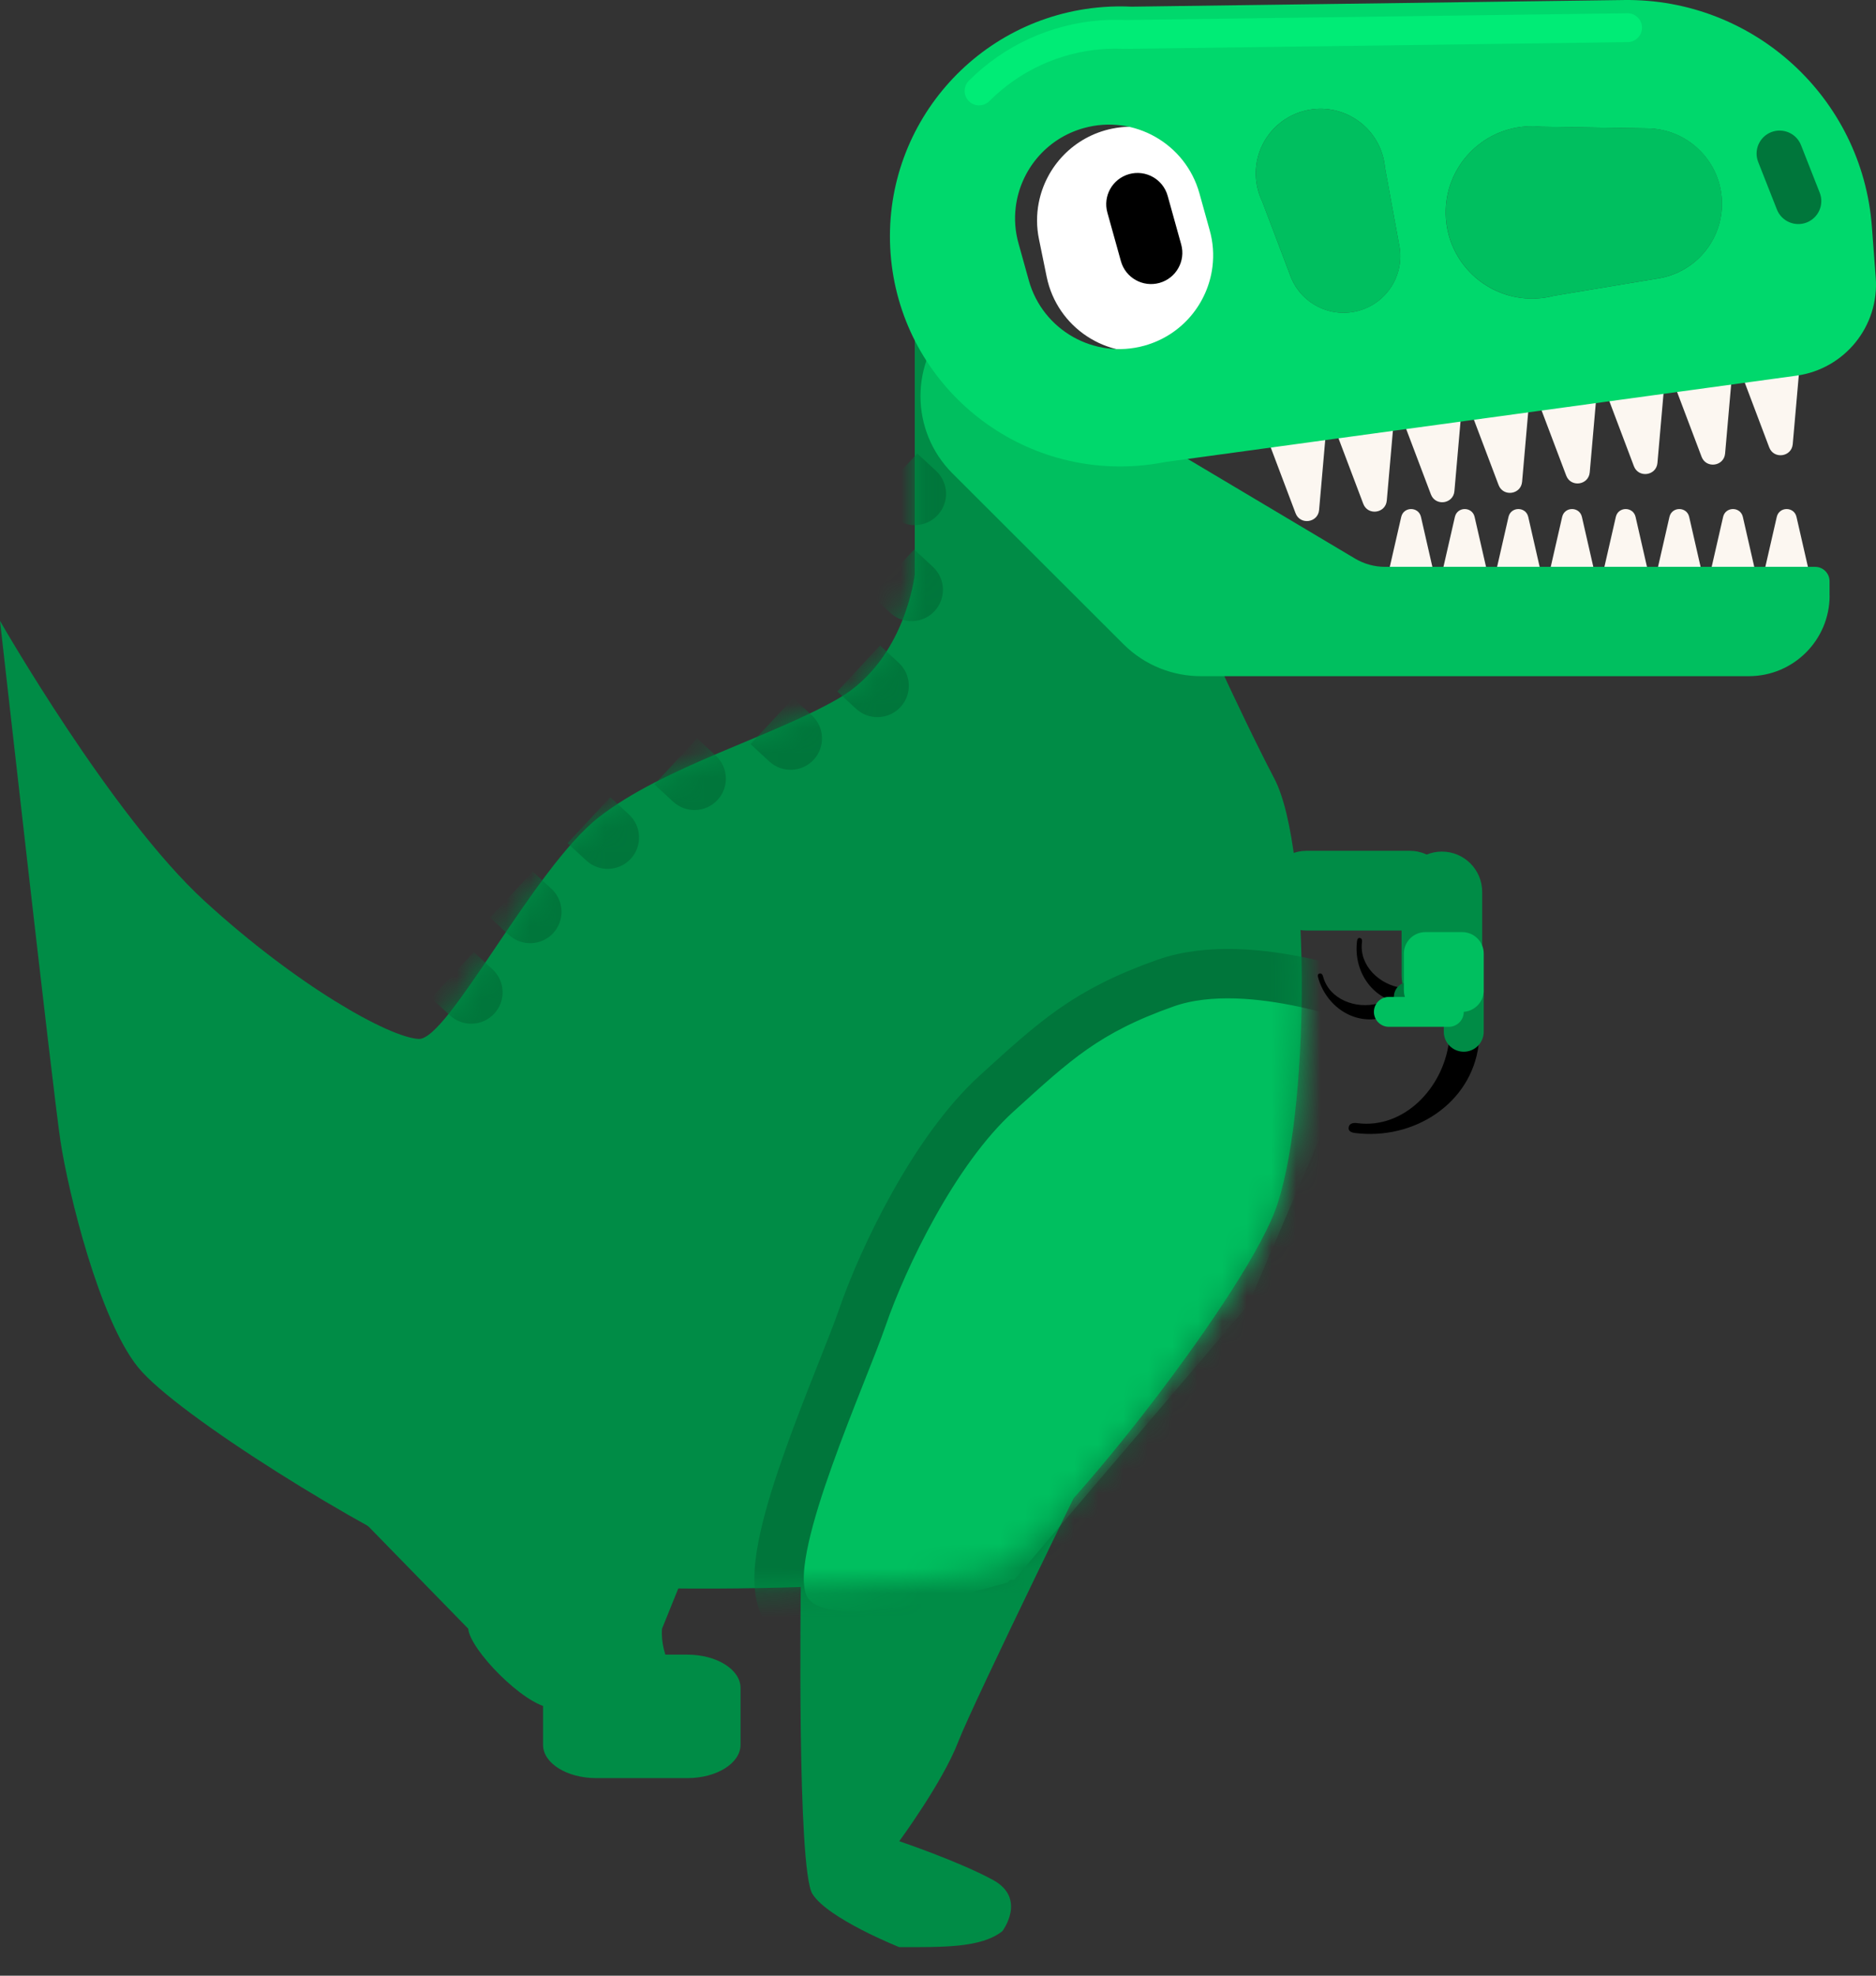 <svg width="76" height="80" viewBox="0 0 76 80" fill="none" xmlns="http://www.w3.org/2000/svg">
<rect x="0" y="0" width="76" height="80" fill="#333333" stroke="none"/>
<g clip-path="url(#clip0_96_742)">
<path d="M33.542 63.123C37.05 62.013 44.626 58.349 44.626 58.349C44.626 58.349 39.445 68.902 38.817 70.535C38.188 72.168 36.43 74.555 36.43 74.555C36.43 74.555 38.848 75.371 40.23 76.125C41.611 76.879 40.607 78.198 40.607 78.198C39.745 78.88 38.188 78.844 36.43 78.844C36.43 78.844 33.542 77.695 32.913 76.69C32.283 75.685 32.441 64.268 32.441 64.268L33.542 63.123Z" fill="#008C46"/>
<path d="M37.058 12.665L48.175 24.263C48.175 24.263 50.122 28.652 51.63 31.536C53.137 34.42 53.074 45.392 51.63 49.091C50.185 52.79 42.522 62.508 40.512 63.448C38.502 64.389 21.544 64.828 18.215 63.448C14.886 62.069 7.16 57.304 5.59 55.361C4.02 53.417 2.764 48.276 2.45 46.207C2.136 44.138 0 25.141 0 25.141C0 25.141 4.522 33.041 8.291 36.489C12.059 39.937 15.765 42.006 16.959 42.069C18.152 42.132 21.607 35.172 24.245 33.103C26.883 31.035 31.279 29.843 33.98 28.276C36.681 26.708 37.058 23.26 37.058 23.26V12.665Z" fill="#008C46"/>
<path d="M72.779 20.931C72.683 20.507 72.077 20.507 71.98 20.931L71.51 22.984H73.249L72.779 20.931Z" fill="#FCF7F1"/>
<path d="M69.806 20.931L69.336 22.984H71.075L70.606 20.931C70.509 20.507 69.903 20.507 69.806 20.931Z" fill="#FCF7F1"/>
<path d="M67.632 20.931L67.163 22.984H68.901L68.432 20.931C68.335 20.507 67.729 20.507 67.632 20.931Z" fill="#FCF7F1"/>
<path d="M65.46 20.931L64.99 22.984H66.729L66.26 20.931C66.162 20.507 65.557 20.507 65.46 20.931Z" fill="#FCF7F1"/>
<path d="M63.286 20.931L62.816 22.984H64.555L64.086 20.931C63.989 20.507 63.383 20.507 63.286 20.931Z" fill="#FCF7F1"/>
<path d="M61.112 20.931L60.643 22.984H62.381L61.912 20.931C61.815 20.507 61.209 20.507 61.112 20.931Z" fill="#FCF7F1"/>
<path d="M58.94 20.931L58.47 22.984H60.209L59.739 20.931C59.642 20.507 59.037 20.507 58.94 20.931Z" fill="#FCF7F1"/>
<path d="M56.766 20.931L56.296 22.984H58.035L57.566 20.931C57.469 20.507 56.863 20.507 56.766 20.931Z" fill="#FCF7F1"/>
<path d="M74.121 24.114C74.121 25.918 72.656 27.38 70.848 27.38H48.698C48.69 27.38 48.682 27.38 48.675 27.38C47.531 27.386 46.386 26.955 45.513 26.084L38.589 19.172C36.857 17.443 36.857 14.64 38.589 12.913L54.896 22.619C55.263 22.837 55.684 22.953 56.113 22.953H73.534C73.856 22.953 74.118 23.214 74.118 23.536V24.112L74.121 24.114Z" fill="#00BF5F"/>
<path d="M70.598 15.268L71.674 18.116C71.859 18.605 72.581 18.507 72.627 17.985L72.894 14.95L70.598 15.268Z" fill="#FCF7F1"/>
<path d="M52.485 20.781C52.67 21.27 53.392 21.172 53.439 20.65L53.705 17.615L51.409 17.933L52.485 20.781Z" fill="#FCF7F1"/>
<path d="M55.228 20.4C55.412 20.889 56.134 20.791 56.181 20.269L56.447 17.233L54.151 17.552L55.228 20.4Z" fill="#FCF7F1"/>
<path d="M57.968 20.019C58.153 20.508 58.874 20.41 58.921 19.888L59.187 16.852L56.891 17.171L57.968 20.019Z" fill="#FCF7F1"/>
<path d="M60.71 19.639C60.895 20.128 61.616 20.03 61.663 19.508L61.929 16.473L59.633 16.791L60.71 19.639Z" fill="#FCF7F1"/>
<path d="M63.45 19.258C63.635 19.747 64.356 19.649 64.403 19.127L64.669 16.092L62.373 16.41L63.45 19.258Z" fill="#FCF7F1"/>
<path d="M66.192 18.877C66.377 19.366 67.099 19.268 67.146 18.746L67.412 15.71L65.116 16.029L66.192 18.877Z" fill="#FCF7F1"/>
<path d="M68.934 18.496C69.119 18.985 69.84 18.886 69.887 18.364L70.153 15.329L67.857 15.648L68.934 18.496Z" fill="#FCF7F1"/>
<path d="M42.081 8.211C41.989 8.687 41.987 9.188 42.092 9.691L42.403 11.21C42.825 13.264 44.834 14.588 46.892 14.169C48.445 13.852 49.581 12.631 49.864 11.167C49.957 10.693 49.959 10.19 49.854 9.687L49.543 8.167C49.12 6.113 47.112 4.788 45.054 5.209C43.501 5.526 42.365 6.747 42.082 8.209L42.081 8.211Z" fill="white"/>
<path d="M45.41 10.576C45.597 11.249 46.296 11.643 46.971 11.456C47.645 11.268 48.04 10.571 47.852 9.898L47.304 7.93C47.117 7.257 46.418 6.863 45.743 7.05C45.069 7.238 44.674 7.935 44.862 8.608L45.41 10.576Z" fill="black"/>
<path d="M61.806 5.119C59.879 5.262 58.434 6.939 58.58 8.86C58.724 10.782 60.403 12.224 62.328 12.08C62.541 12.064 62.748 12.028 62.946 11.977L67.2 11.269C68.765 11.008 69.872 9.601 69.753 8.021C69.635 6.447 68.332 5.22 66.751 5.195L62.431 5.128C62.228 5.108 62.018 5.103 61.806 5.119Z" fill="#00BF5F"/>
<path d="M52.795 4.5C51.399 4.888 50.582 6.33 50.971 7.723C51.013 7.876 51.069 8.023 51.136 8.162L52.281 11.182C52.702 12.293 53.902 12.9 55.047 12.582C56.192 12.264 56.904 11.129 56.691 9.963L56.109 6.783C56.093 6.629 56.066 6.475 56.024 6.322C55.636 4.928 54.19 4.113 52.795 4.5Z" fill="#00BF5F"/>
<path d="M45.84 0.27L65.785 0.001C71.039 -0.069 75.442 3.953 75.834 9.184L75.989 11.246C76.136 13.208 74.729 14.943 72.776 15.212L47.224 18.705C46.851 18.779 46.469 18.832 46.081 18.861C40.942 19.246 36.464 15.4 36.079 10.269C35.696 5.139 39.55 0.67 44.688 0.285C45.077 0.256 45.462 0.252 45.84 0.27ZM41.679 11.355C42.242 13.375 44.338 14.557 46.361 13.997C47.889 13.573 48.938 12.277 49.119 10.797C49.178 10.318 49.146 9.816 49.006 9.321L48.59 7.826C48.027 5.806 45.931 4.623 43.907 5.186C42.38 5.609 41.331 6.906 41.15 8.384C41.09 8.865 41.123 9.365 41.263 9.86L41.679 11.354V11.355ZM51.136 8.162L52.28 11.182C52.701 12.292 53.902 12.9 55.047 12.581C56.191 12.264 56.904 11.129 56.691 9.963L56.108 6.782C56.093 6.629 56.066 6.475 56.024 6.322C55.636 4.928 54.19 4.113 52.795 4.5C51.399 4.887 50.582 6.329 50.97 7.723C51.013 7.876 51.069 8.023 51.136 8.162ZM62.326 12.081C62.539 12.066 62.746 12.03 62.945 11.978L67.198 11.271C68.763 11.01 69.87 9.602 69.751 8.023C69.634 6.448 68.33 5.222 66.749 5.197L62.43 5.13C62.226 5.109 62.017 5.105 61.804 5.12C59.877 5.264 58.433 6.94 58.578 8.862C58.722 10.783 60.401 12.225 62.326 12.081Z" fill="#00D86C"/>
<path d="M39.665 4.267C39.515 4.267 39.366 4.211 39.252 4.097C39.023 3.869 39.022 3.499 39.25 3.27C40.673 1.844 42.565 0.976 44.579 0.824C44.914 0.799 45.257 0.794 45.598 0.81L65.926 0.537C65.926 0.537 65.931 0.537 65.934 0.537C66.254 0.537 66.515 0.793 66.52 1.113C66.524 1.436 66.266 1.7 65.942 1.705L45.596 1.979C45.584 1.979 45.573 1.979 45.56 1.979C45.26 1.964 44.959 1.968 44.667 1.989C42.934 2.119 41.305 2.866 40.081 4.094C39.967 4.208 39.817 4.266 39.666 4.266L39.665 4.267Z" fill="#00EC76"/>
<path d="M73.72 7.803L73.341 6.84L72.963 5.878C72.775 5.4 72.233 5.164 71.754 5.351C71.276 5.541 71.039 6.079 71.227 6.558L71.606 7.52L71.985 8.482C72.172 8.96 72.714 9.196 73.193 9.009C73.672 8.82 73.908 8.281 73.72 7.803Z" fill="#00763B"/>
<path d="M51.316 36.066C51.316 35.174 52.039 34.451 52.93 34.451H57.113C58.005 34.451 58.727 35.174 58.727 36.066V36.066C58.727 36.957 58.005 37.68 57.113 37.68H52.93C52.039 37.68 51.316 36.957 51.316 36.066V36.066Z" fill="#008C46"/>
<path d="M58.413 34.483C59.315 34.483 60.046 35.214 60.046 36.116L60.046 39.496C60.046 40.398 59.315 41.129 58.413 41.129V41.129C57.511 41.129 56.78 40.398 56.78 39.496L56.78 36.116C56.78 35.214 57.511 34.483 58.413 34.483V34.483Z" fill="#008C46"/>
<mask id="mask0_96_742" style="mask-type:alpha" maskUnits="userSpaceOnUse" x="0" y="12" width="53" height="53">
<path d="M37.058 12.665L48.175 24.263C48.175 24.263 50.122 28.652 51.63 31.536C53.137 34.42 53.074 45.392 51.63 49.091C50.185 52.79 42.522 62.508 40.512 63.448C38.502 64.389 21.544 64.828 18.215 63.448C14.886 62.069 7.16 57.304 5.59 55.361C4.02 53.417 2.764 48.276 2.45 46.207C2.136 44.138 0 25.141 0 25.141C0 25.141 4.522 33.041 8.291 36.489C12.059 39.937 15.703 42.006 16.959 42.069C18.215 42.132 21.607 35.172 24.245 33.103C26.883 31.035 31.279 29.843 33.98 28.276C36.681 26.708 37.058 23.26 37.058 23.26V12.665Z" fill="#008C46"/>
</mask>
<g mask="url(#mask0_96_742)">
<path d="M33.921 27.998L34.683 28.702C35.2 29.178 36.004 29.145 36.48 28.631C36.957 28.115 36.925 27.312 36.409 26.837L35.651 26.138L33.92 27.999L33.921 27.998Z" fill="#00763B"/>
<path d="M30.404 30.13L31.166 30.834C31.682 31.31 32.487 31.277 32.963 30.763C33.44 30.247 33.408 29.444 32.892 28.969L32.134 28.27L30.403 30.131L30.404 30.13Z" fill="#00763B"/>
<path d="M35.428 20.224L36.191 20.927C36.707 21.403 37.512 21.371 37.988 20.856C38.465 20.341 38.433 19.538 37.917 19.062L37.159 18.363L35.428 20.225L35.428 20.224Z" fill="#00763B"/>
<path d="M35.303 24.111L36.065 24.814C36.581 25.291 37.386 25.258 37.862 24.744C38.339 24.228 38.307 23.425 37.791 22.95L37.033 22.251L35.302 24.112L35.303 24.111Z" fill="#00763B"/>
<path d="M26.509 31.76L27.272 32.464C27.788 32.94 28.593 32.907 29.069 32.392C29.546 31.877 29.514 31.074 28.998 30.598L28.24 29.9L26.509 31.761L26.509 31.76Z" fill="#00763B"/>
<path d="M22.992 34.142L23.754 34.846C24.271 35.322 25.076 35.289 25.552 34.775C26.029 34.259 25.996 33.456 25.48 32.981L24.722 32.282L22.991 34.143L22.992 34.142Z" fill="#00763B"/>
<path d="M19.851 37.152L20.614 37.855C21.13 38.332 21.935 38.299 22.411 37.785C22.888 37.269 22.855 36.466 22.34 35.99L21.582 35.292L19.85 37.153L19.851 37.152Z" fill="#00763B"/>
<path d="M17.465 40.412L18.227 41.115C18.743 41.591 19.548 41.559 20.024 41.044C20.501 40.529 20.469 39.725 19.953 39.25L19.195 38.551L17.464 40.413L17.465 40.412Z" fill="#00763B"/>
<path d="M47.214 39.809C48.999 39.178 51.196 39.439 52.811 39.782C53.644 39.959 54.377 40.17 54.9 40.337C55.162 40.421 55.373 40.495 55.521 40.547C55.595 40.574 55.653 40.595 55.694 40.61C55.714 40.617 55.73 40.623 55.741 40.627C55.746 40.63 55.751 40.632 55.754 40.633C55.756 40.634 55.757 40.634 55.758 40.634L55.76 40.635C55.76 40.638 55.742 40.682 55.398 41.567L55.761 40.635L56.725 41.01L56.318 41.961L51.481 53.247L51.421 53.386L51.323 53.502L41.812 64.661L41.622 64.885L41.339 64.97H41.337C41.336 64.971 41.335 64.972 41.333 64.972C41.328 64.974 41.322 64.976 41.314 64.978C41.298 64.983 41.275 64.989 41.246 64.998C41.186 65.015 41.101 65.04 40.992 65.071C40.774 65.132 40.463 65.219 40.088 65.316C39.342 65.51 38.331 65.751 37.291 65.937C36.265 66.121 35.155 66.262 34.228 66.229C33.768 66.213 33.288 66.151 32.867 65.992C32.443 65.832 31.959 65.522 31.731 64.943C31.567 64.525 31.546 64.057 31.57 63.642C31.595 63.208 31.675 62.73 31.786 62.239C32.006 61.255 32.372 60.119 32.773 58.998C33.175 57.871 33.624 56.73 34.017 55.736C34.416 54.728 34.748 53.894 34.938 53.342C35.357 52.124 36.086 50.44 37.012 48.783C37.932 47.137 39.087 45.447 40.379 44.275C42.743 42.131 43.999 40.946 47.214 39.809Z" fill="#00BF5F" stroke="#00763B" stroke-width="2"/>
</g>
<path d="M57.026 40.307C57.026 40.191 56.939 40.023 56.821 40.007C55.885 39.886 55.059 39.096 55.175 38.162C55.178 38.137 55.196 38.023 55.12 37.99C55.064 37.966 54.994 37.974 54.977 38.102C54.822 39.293 55.567 40.455 56.76 40.609C56.889 40.626 57.007 40.467 57.023 40.338C57.025 40.328 57.026 40.318 57.026 40.308L57.026 40.307Z" fill="black"/>
<path d="M57.076 40.973C56.741 40.973 56.469 40.702 56.469 40.367C56.469 40.033 56.741 39.762 57.076 39.762L59.502 39.762C59.837 39.762 60.109 40.033 60.109 40.367C60.109 40.702 59.837 40.973 59.502 40.973L57.076 40.973Z" fill="#00763B"/>
<path d="M59.299 41.785C59.066 41.785 58.728 41.959 58.698 42.196C58.456 44.063 56.873 45.714 55.002 45.481C54.951 45.474 54.721 45.438 54.655 45.59C54.607 45.702 54.623 45.843 54.88 45.876C57.266 46.184 59.593 44.698 59.901 42.317C59.934 42.059 59.618 41.823 59.36 41.79C59.339 41.787 59.319 41.786 59.299 41.786L59.299 41.785Z" fill="black"/>
<path d="M56.136 40.829C56.092 40.722 55.947 40.599 55.831 40.631C54.921 40.877 53.854 40.463 53.604 39.555C53.598 39.53 53.57 39.417 53.488 39.416C53.427 39.416 53.364 39.449 53.398 39.574C53.712 40.734 54.845 41.522 56.006 41.209C56.131 41.175 56.18 40.983 56.146 40.858C56.143 40.848 56.14 40.839 56.136 40.829Z" fill="black"/>
<path d="M60.108 41.78C60.108 42.226 59.746 42.587 59.3 42.587C58.853 42.587 58.491 42.226 58.491 41.78L58.491 40.165C58.491 39.719 58.853 39.358 59.3 39.358C59.746 39.358 60.108 39.719 60.108 40.165L60.108 41.78Z" fill="#008C46"/>
<path d="M59.236 40.973L57.745 40.973C57.264 40.973 56.873 40.583 56.873 40.102L56.873 38.614C56.873 38.133 57.264 37.743 57.745 37.743L59.236 37.743C59.718 37.743 60.109 38.133 60.109 38.614L60.109 40.102C60.109 40.583 59.718 40.973 59.236 40.973Z" fill="#00BF5F"/>
<path d="M56.267 41.578C55.932 41.578 55.66 41.307 55.66 40.973C55.66 40.638 55.932 40.367 56.267 40.367L58.693 40.367C59.028 40.367 59.3 40.638 59.3 40.973C59.3 41.307 59.028 41.578 58.693 41.578L56.267 41.578Z" fill="#00BF5F"/>
<path d="M23.052 61.931C26.318 63.626 28.014 62.998 28.014 62.998L26.82 65.95C26.641 68.157 29.734 70.056 26.82 69.719L22.298 69.154C21.206 69.027 19.036 66.793 18.969 65.95L11.306 58.099C11.306 58.099 19.786 60.235 23.052 61.931Z" fill="#008C46"/>
<path d="M27.843 72L24.157 72C22.966 72 22 71.397 22 70.652L22 68.348C22 67.603 22.966 67 24.157 67L27.843 67C29.034 67 30 67.603 30 68.348L30 70.652C30 71.397 29.034 72 27.843 72Z" fill="#008C46"/>
</g>
<defs>
<clipPath id="clip0_96_742">
<rect width="76" height="80" fill="white"/>
</clipPath>
</defs>
</svg>
